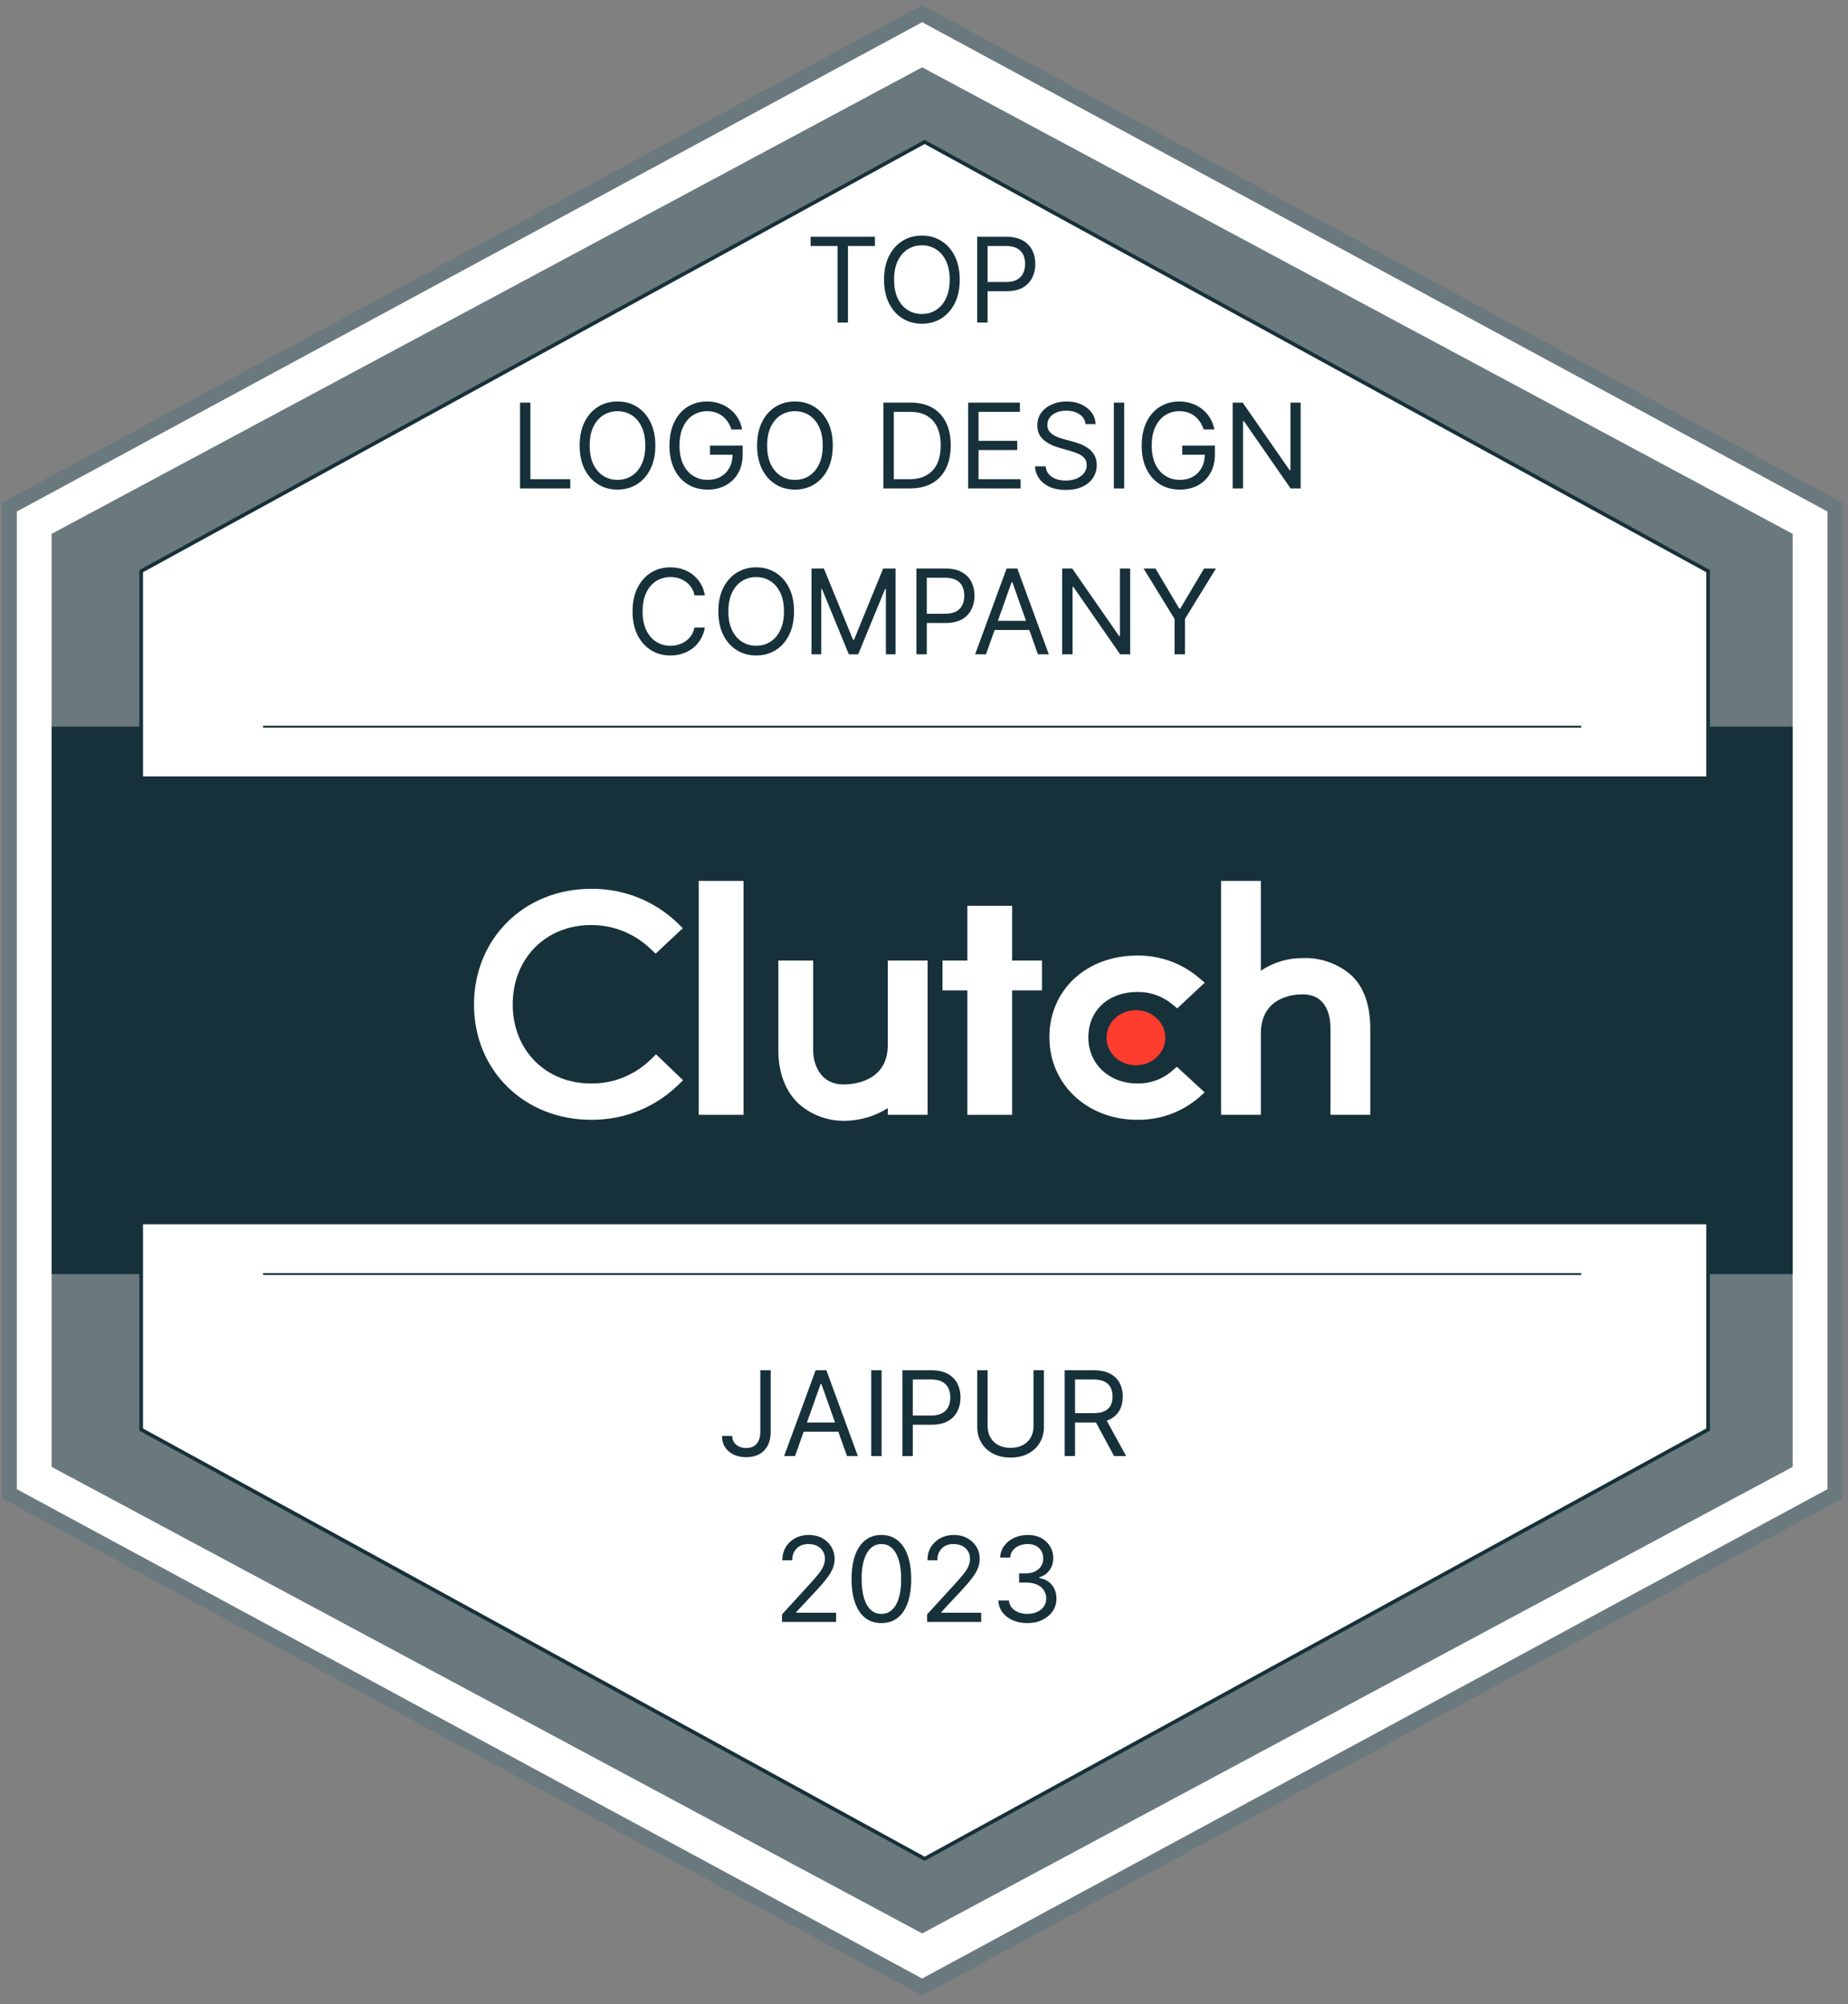 <svg width="107" height="116" viewBox="0 0 107 116" fill="none" xmlns="http://www.w3.org/2000/svg">
<rect x="0" y="0" width="107" height="116" fill="#808080" stroke="none"/>
<g clip-path="url(#clip0_0_8698)">
<path d="M106.389 29.345V86.453L53.537 115.008L0.686 86.453V29.345L53.537 0.79L106.389 29.345Z" fill="white"/>
<path d="M53.393 115.503L53.191 115.393L0.109 86.715V29.097L0.337 28.976L53.393 0.295L53.594 0.405L106.676 29.097V86.73L53.393 115.503ZM0.973 86.191L53.393 114.512L105.812 86.191V29.607L53.393 1.286L0.973 29.607V86.191Z" fill="#6A797D"/>
<path d="M103.796 30.898V84.9L53.393 111.903L2.99 84.9V30.898L53.393 3.896L103.796 30.898Z" fill="#6A797D"/>
<path d="M103.796 42.058H2.99V73.74H103.796V42.058Z" fill="#17313B"/>
<path d="M98.9 33.057V82.741L53.537 107.582L8.174 82.741V33.057L53.537 8.216L98.9 33.057Z" fill="white" stroke="#17313B" stroke-width="0.213" stroke-miterlimit="10"/>
<path d="M102.356 44.938H4.43V70.86H102.356V44.938Z" fill="#17313B"/>
<path d="M15.23 73.74H91.556" stroke="#17313B" stroke-width="0.107" stroke-miterlimit="10"/>
<path d="M15.23 42.058H91.556" stroke="#17313B" stroke-width="0.107" stroke-miterlimit="10"/>
<path d="M43.05 50.986H40.458V64.523H43.05V50.986Z" fill="white"/>
<path d="M51.403 60.491C51.403 62.599 49.407 62.766 48.848 62.766C47.448 62.766 47.083 61.533 47.083 60.791V55.595H45.066V60.779C45.066 62.087 45.478 63.166 46.244 63.884C46.998 64.55 47.977 64.903 48.983 64.869C49.841 64.848 50.677 64.595 51.403 64.137V64.523H53.707V55.595H51.403V60.491Z" fill="white"/>
<path d="M58.603 52.427H56.011V55.595H54.571V57.323H56.011V64.524H58.603V57.323H60.331V55.595H58.603V52.427Z" fill="white"/>
<path d="M67.794 62.041C67.249 62.485 66.565 62.723 65.861 62.711C64.219 62.711 63.015 61.585 63.015 60.038C63.015 58.491 64.167 57.414 65.861 57.414C66.567 57.401 67.255 57.635 67.808 58.073L68.165 58.361L69.754 56.875L69.357 56.541C68.37 55.727 67.125 55.289 65.846 55.306C62.9 55.306 60.76 57.297 60.76 60.03C60.76 62.763 62.952 64.811 65.846 64.811C67.131 64.831 68.382 64.388 69.368 63.564L69.751 63.227L68.138 61.741L67.793 62.041H67.794Z" fill="white"/>
<path d="M78.229 56.435C77.461 55.771 76.471 55.42 75.455 55.453C74.583 55.442 73.728 55.697 73.004 56.184V50.986H70.7V64.523H73.004V59.828C73.004 57.721 74.856 57.55 75.415 57.55C76.814 57.55 77.036 58.785 77.036 59.529V64.523H79.34V59.541C79.34 58.233 79.006 57.155 78.229 56.435Z" fill="white"/>
<path d="M65.769 61.658C66.71 61.658 67.472 60.944 67.472 60.063C67.472 59.181 66.71 58.467 65.769 58.467C64.829 58.467 64.067 59.181 64.067 60.063C64.067 60.944 64.829 61.658 65.769 61.658Z" fill="#FF3D2E"/>
<path d="M37.615 61.38C36.699 62.247 35.482 62.725 34.221 62.711C31.595 62.711 29.686 60.781 29.686 58.131C29.686 55.481 31.595 53.54 34.221 53.54C35.475 53.534 36.684 54.006 37.603 54.86L37.96 55.197L39.536 53.722L39.19 53.385C37.849 52.117 36.067 51.422 34.221 51.444C30.353 51.444 27.444 54.324 27.444 58.143C27.444 61.962 30.365 64.811 34.221 64.811C36.073 64.832 37.861 64.131 39.204 62.856L39.55 62.522L37.986 61.024L37.615 61.382V61.38Z" fill="white"/>
<path d="M46.935 14.237V13.704H50.659V14.237H49.097V18.669H48.496V14.237H46.935ZM55.569 16.186C55.569 16.71 55.475 17.163 55.286 17.544C55.096 17.925 54.837 18.22 54.507 18.427C54.178 18.633 53.801 18.737 53.378 18.737C52.954 18.737 52.578 18.633 52.248 18.427C51.918 18.22 51.659 17.925 51.469 17.544C51.28 17.163 51.186 16.71 51.186 16.186C51.186 15.663 51.28 15.21 51.469 14.829C51.659 14.447 51.918 14.153 52.248 13.946C52.578 13.739 52.954 13.636 53.378 13.636C53.801 13.636 54.178 13.739 54.507 13.946C54.837 14.153 55.096 14.447 55.286 14.829C55.475 15.21 55.569 15.663 55.569 16.186ZM54.987 16.186C54.987 15.756 54.915 15.394 54.772 15.098C54.629 14.802 54.436 14.578 54.192 14.426C53.95 14.274 53.678 14.198 53.378 14.198C53.077 14.198 52.805 14.274 52.56 14.426C52.318 14.578 52.125 14.802 51.981 15.098C51.839 15.394 51.768 15.756 51.768 16.186C51.768 16.616 51.839 16.979 51.981 17.275C52.125 17.571 52.318 17.794 52.56 17.947C52.805 18.098 53.077 18.174 53.378 18.174C53.678 18.174 53.95 18.098 54.192 17.947C54.436 17.794 54.629 17.571 54.772 17.275C54.915 16.979 54.987 16.616 54.987 16.186ZM56.58 18.669V13.704H58.258C58.647 13.704 58.966 13.774 59.213 13.915C59.462 14.054 59.646 14.242 59.766 14.48C59.886 14.717 59.945 14.982 59.945 15.275C59.945 15.567 59.886 15.833 59.766 16.072C59.648 16.312 59.465 16.502 59.218 16.645C58.971 16.785 58.654 16.855 58.268 16.855H57.065V16.322H58.248C58.515 16.322 58.729 16.276 58.891 16.184C59.052 16.092 59.169 15.967 59.242 15.811C59.316 15.652 59.354 15.474 59.354 15.275C59.354 15.076 59.316 14.898 59.242 14.741C59.169 14.585 59.051 14.462 58.888 14.373C58.725 14.282 58.508 14.237 58.239 14.237H57.181V18.669H56.58Z" fill="#17313B"/>
<path d="M30.109 28.27V23.304H30.71V27.736H33.018V28.27H30.109ZM37.945 25.787C37.945 26.311 37.85 26.763 37.661 27.145C37.472 27.526 37.213 27.82 36.883 28.027C36.553 28.234 36.177 28.337 35.753 28.337C35.33 28.337 34.953 28.234 34.623 28.027C34.294 27.82 34.034 27.526 33.845 27.145C33.656 26.763 33.562 26.311 33.562 25.787C33.562 25.263 33.656 24.811 33.845 24.429C34.034 24.048 34.294 23.754 34.623 23.547C34.953 23.34 35.33 23.236 35.753 23.236C36.177 23.236 36.553 23.34 36.883 23.547C37.213 23.754 37.472 24.048 37.661 24.429C37.85 24.811 37.945 25.263 37.945 25.787ZM37.363 25.787C37.363 25.357 37.291 24.994 37.147 24.698C37.005 24.403 36.812 24.179 36.568 24.027C36.325 23.875 36.054 23.799 35.753 23.799C35.453 23.799 35.18 23.875 34.936 24.027C34.694 24.179 34.501 24.403 34.357 24.698C34.215 24.994 34.143 25.357 34.143 25.787C34.143 26.217 34.215 26.58 34.357 26.875C34.501 27.171 34.694 27.395 34.936 27.547C35.18 27.699 35.453 27.775 35.753 27.775C36.054 27.775 36.325 27.699 36.568 27.547C36.812 27.395 37.005 27.171 37.147 26.875C37.291 26.58 37.363 26.217 37.363 25.787ZM42.35 24.856C42.297 24.693 42.226 24.547 42.139 24.417C42.053 24.286 41.951 24.175 41.831 24.083C41.713 23.991 41.579 23.92 41.429 23.872C41.278 23.823 41.114 23.799 40.934 23.799C40.64 23.799 40.373 23.875 40.132 24.027C39.891 24.179 39.699 24.403 39.557 24.698C39.415 24.994 39.344 25.357 39.344 25.787C39.344 26.217 39.416 26.58 39.559 26.875C39.703 27.171 39.898 27.395 40.144 27.547C40.389 27.699 40.666 27.775 40.973 27.775C41.257 27.775 41.508 27.714 41.724 27.593C41.943 27.47 42.112 27.297 42.234 27.074C42.356 26.85 42.418 26.585 42.418 26.282L42.602 26.32H41.109V25.787H43V26.32C43 26.729 42.913 27.085 42.738 27.387C42.565 27.689 42.326 27.924 42.02 28.09C41.716 28.255 41.367 28.337 40.973 28.337C40.533 28.337 40.147 28.234 39.814 28.027C39.483 27.82 39.224 27.526 39.038 27.145C38.854 26.763 38.762 26.311 38.762 25.787C38.762 25.394 38.814 25.041 38.919 24.727C39.026 24.412 39.176 24.144 39.37 23.923C39.564 23.701 39.794 23.531 40.059 23.413C40.324 23.296 40.616 23.236 40.934 23.236C41.196 23.236 41.44 23.276 41.666 23.355C41.894 23.433 42.097 23.544 42.275 23.687C42.454 23.83 42.604 24 42.723 24.199C42.843 24.396 42.925 24.615 42.971 24.856H42.35ZM48.219 25.787C48.219 26.311 48.124 26.763 47.935 27.145C47.746 27.526 47.487 27.82 47.157 28.027C46.827 28.234 46.451 28.337 46.027 28.337C45.604 28.337 45.227 28.234 44.897 28.027C44.568 27.82 44.308 27.526 44.119 27.145C43.93 26.763 43.836 26.311 43.836 25.787C43.836 25.263 43.93 24.811 44.119 24.429C44.308 24.048 44.568 23.754 44.897 23.547C45.227 23.34 45.604 23.236 46.027 23.236C46.451 23.236 46.827 23.34 47.157 23.547C47.487 23.754 47.746 24.048 47.935 24.429C48.124 24.811 48.219 25.263 48.219 25.787ZM47.637 25.787C47.637 25.357 47.565 24.994 47.421 24.698C47.279 24.403 47.086 24.179 46.842 24.027C46.599 23.875 46.328 23.799 46.027 23.799C45.727 23.799 45.454 23.875 45.21 24.027C44.968 24.179 44.775 24.403 44.631 24.698C44.489 24.994 44.417 25.357 44.417 25.787C44.417 26.217 44.489 26.58 44.631 26.875C44.775 27.171 44.968 27.395 45.21 27.547C45.454 27.699 45.727 27.775 46.027 27.775C46.328 27.775 46.599 27.699 46.842 27.547C47.086 27.395 47.279 27.171 47.421 26.875C47.565 26.58 47.637 26.217 47.637 25.787ZM52.682 28.27H51.15V23.304H52.75C53.232 23.304 53.644 23.404 53.986 23.603C54.329 23.8 54.592 24.083 54.775 24.453C54.957 24.822 55.048 25.263 55.048 25.777C55.048 26.294 54.956 26.74 54.772 27.113C54.588 27.485 54.319 27.771 53.967 27.971C53.615 28.17 53.187 28.27 52.682 28.27ZM51.751 27.736H52.643C53.054 27.736 53.394 27.657 53.664 27.499C53.934 27.34 54.135 27.115 54.268 26.822C54.4 26.53 54.467 26.181 54.467 25.777C54.467 25.376 54.401 25.031 54.27 24.742C54.139 24.451 53.944 24.228 53.684 24.073C53.423 23.916 53.099 23.838 52.711 23.838H51.751V27.736ZM56.057 28.27V23.304H59.053V23.838H56.658V25.515H58.898V26.049H56.658V27.736H59.092V28.27H56.057ZM62.853 24.546C62.824 24.3 62.706 24.109 62.499 23.974C62.292 23.838 62.038 23.77 61.737 23.77C61.517 23.77 61.325 23.805 61.16 23.877C60.997 23.948 60.869 24.045 60.777 24.17C60.687 24.294 60.642 24.436 60.642 24.594C60.642 24.727 60.673 24.841 60.736 24.936C60.801 25.03 60.883 25.108 60.983 25.171C61.084 25.233 61.189 25.284 61.298 25.324C61.408 25.363 61.51 25.394 61.602 25.418L62.106 25.554C62.235 25.588 62.379 25.635 62.537 25.695C62.697 25.755 62.85 25.836 62.996 25.94C63.143 26.041 63.264 26.172 63.359 26.332C63.455 26.492 63.502 26.689 63.502 26.922C63.502 27.19 63.432 27.432 63.291 27.649C63.152 27.866 62.949 28.038 62.68 28.165C62.414 28.293 62.09 28.357 61.708 28.357C61.353 28.357 61.045 28.299 60.785 28.185C60.526 28.07 60.322 27.91 60.174 27.705C60.026 27.499 59.943 27.261 59.924 26.989H60.544C60.561 27.177 60.624 27.332 60.734 27.455C60.845 27.576 60.986 27.667 61.156 27.727C61.327 27.785 61.511 27.814 61.708 27.814C61.938 27.814 62.144 27.777 62.327 27.702C62.509 27.626 62.654 27.521 62.761 27.387C62.867 27.251 62.92 27.093 62.92 26.912C62.92 26.747 62.874 26.613 62.782 26.509C62.69 26.406 62.569 26.322 62.419 26.257C62.268 26.193 62.106 26.136 61.931 26.088L61.32 25.913C60.932 25.802 60.625 25.642 60.399 25.435C60.173 25.229 60.06 24.958 60.06 24.623C60.06 24.345 60.135 24.103 60.285 23.896C60.437 23.687 60.641 23.526 60.896 23.411C61.153 23.295 61.44 23.236 61.757 23.236C62.077 23.236 62.361 23.294 62.61 23.409C62.859 23.522 63.056 23.677 63.202 23.874C63.349 24.071 63.426 24.295 63.434 24.546H62.853ZM65.092 23.304V28.27H64.491V23.304H65.092ZM69.692 24.856C69.638 24.693 69.568 24.547 69.481 24.417C69.395 24.286 69.293 24.175 69.173 24.083C69.055 23.991 68.921 23.92 68.77 23.872C68.62 23.823 68.455 23.799 68.276 23.799C67.982 23.799 67.714 23.875 67.474 24.027C67.233 24.179 67.041 24.403 66.899 24.698C66.757 24.994 66.686 25.357 66.686 25.787C66.686 26.217 66.757 26.58 66.901 26.875C67.045 27.171 67.24 27.395 67.486 27.547C67.731 27.699 68.008 27.775 68.315 27.775C68.599 27.775 68.85 27.714 69.066 27.593C69.284 27.47 69.454 27.297 69.576 27.074C69.698 26.85 69.76 26.585 69.76 26.282L69.944 26.32H68.451V25.787H70.342V26.32C70.342 26.729 70.254 27.085 70.08 27.387C69.907 27.689 69.668 27.924 69.362 28.09C69.058 28.255 68.709 28.337 68.315 28.337C67.875 28.337 67.489 28.234 67.156 28.027C66.825 27.82 66.566 27.526 66.38 27.145C66.196 26.763 66.104 26.311 66.104 25.787C66.104 25.394 66.156 25.041 66.261 24.727C66.368 24.412 66.518 24.144 66.712 23.923C66.906 23.701 67.136 23.531 67.401 23.413C67.666 23.296 67.958 23.236 68.276 23.236C68.538 23.236 68.782 23.276 69.008 23.355C69.236 23.433 69.439 23.544 69.617 23.687C69.796 23.83 69.946 24 70.065 24.199C70.185 24.396 70.267 24.615 70.312 24.856H69.692ZM75.309 23.304V28.27H74.727L72.021 24.371H71.973V28.27H71.371V23.304H71.953L74.668 27.212H74.717V23.304H75.309Z" fill="#17313B"/>
<path d="M40.814 34.457H40.213C40.177 34.284 40.115 34.132 40.026 34.001C39.939 33.87 39.832 33.76 39.706 33.671C39.582 33.581 39.443 33.513 39.291 33.467C39.139 33.422 38.981 33.4 38.816 33.4C38.516 33.4 38.243 33.475 37.999 33.627C37.757 33.779 37.564 34.003 37.42 34.299C37.278 34.595 37.206 34.958 37.206 35.388C37.206 35.818 37.278 36.18 37.42 36.476C37.564 36.772 37.757 36.996 37.999 37.148C38.243 37.3 38.516 37.376 38.816 37.376C38.981 37.376 39.139 37.353 39.291 37.308C39.443 37.262 39.582 37.195 39.706 37.106C39.832 37.016 39.939 36.905 40.026 36.774C40.115 36.642 40.177 36.49 40.213 36.319H40.814C40.769 36.572 40.686 36.799 40.567 37C40.447 37.2 40.298 37.371 40.121 37.511C39.943 37.65 39.743 37.756 39.522 37.829C39.302 37.902 39.067 37.938 38.816 37.938C38.393 37.938 38.016 37.835 37.687 37.628C37.357 37.421 37.097 37.127 36.908 36.745C36.719 36.364 36.625 35.911 36.625 35.388C36.625 34.864 36.719 34.411 36.908 34.03C37.097 33.648 37.357 33.354 37.687 33.147C38.016 32.941 38.393 32.837 38.816 32.837C39.067 32.837 39.302 32.873 39.522 32.946C39.743 33.019 39.943 33.126 40.121 33.266C40.298 33.405 40.447 33.575 40.567 33.775C40.686 33.974 40.769 34.201 40.814 34.457ZM45.975 35.388C45.975 35.911 45.88 36.364 45.691 36.745C45.502 37.127 45.243 37.421 44.913 37.628C44.583 37.835 44.207 37.938 43.783 37.938C43.36 37.938 42.983 37.835 42.654 37.628C42.324 37.421 42.064 37.127 41.875 36.745C41.686 36.364 41.592 35.911 41.592 35.388C41.592 34.864 41.686 34.411 41.875 34.03C42.064 33.648 42.324 33.354 42.654 33.147C42.983 32.941 43.36 32.837 43.783 32.837C44.207 32.837 44.583 32.941 44.913 33.147C45.243 33.354 45.502 33.648 45.691 34.03C45.88 34.411 45.975 34.864 45.975 35.388ZM45.393 35.388C45.393 34.958 45.321 34.595 45.177 34.299C45.035 34.003 44.842 33.779 44.598 33.627C44.355 33.475 44.084 33.4 43.783 33.4C43.483 33.4 43.21 33.475 42.966 33.627C42.724 33.779 42.531 34.003 42.387 34.299C42.245 34.595 42.173 34.958 42.173 35.388C42.173 35.818 42.245 36.18 42.387 36.476C42.531 36.772 42.724 36.996 42.966 37.148C43.21 37.3 43.483 37.376 43.783 37.376C44.084 37.376 44.355 37.3 44.598 37.148C44.842 36.996 45.035 36.772 45.177 36.476C45.321 36.18 45.393 35.818 45.393 35.388ZM46.986 32.905H47.703L49.391 37.026H49.449L51.136 32.905H51.854V37.87H51.292V34.098H51.243L49.691 37.87H49.148L47.597 34.098H47.548V37.87H46.986V32.905ZM53.06 37.87V32.905H54.737C55.127 32.905 55.445 32.975 55.693 33.116C55.941 33.255 56.126 33.443 56.245 33.681C56.365 33.918 56.425 34.183 56.425 34.476C56.425 34.769 56.365 35.034 56.245 35.274C56.127 35.513 55.945 35.703 55.697 35.846C55.45 35.986 55.133 36.057 54.747 36.057H53.544V35.523H54.728C54.994 35.523 55.209 35.477 55.37 35.385C55.532 35.293 55.649 35.169 55.722 35.012C55.796 34.853 55.833 34.675 55.833 34.476C55.833 34.277 55.796 34.099 55.722 33.943C55.649 33.786 55.531 33.663 55.368 33.574C55.204 33.484 54.988 33.438 54.718 33.438H53.661V37.87H53.06ZM57.09 37.87H56.46L58.283 32.905H58.904L60.727 37.87H60.096L58.613 33.69H58.574L57.09 37.87ZM57.323 35.931H59.864V36.464H57.323V35.931ZM65.437 32.905V37.87H64.856L62.15 33.972H62.101V37.87H61.5V32.905H62.082L64.797 36.813H64.846V32.905H65.437ZM66.214 32.905H66.902L68.279 35.223H68.338L69.715 32.905H70.403L68.609 35.824V37.87H68.008V35.824L66.214 32.905Z" fill="#17313B"/>
<path d="M44.023 79.308H44.625V82.858C44.625 83.174 44.566 83.444 44.45 83.665C44.334 83.886 44.17 84.054 43.958 84.169C43.746 84.284 43.497 84.341 43.209 84.341C42.937 84.341 42.696 84.292 42.484 84.193C42.272 84.093 42.106 83.951 41.984 83.767C41.863 83.582 41.803 83.364 41.803 83.11H42.394C42.394 83.25 42.429 83.373 42.498 83.478C42.57 83.582 42.667 83.662 42.789 83.721C42.912 83.779 43.052 83.808 43.209 83.808C43.382 83.808 43.529 83.772 43.65 83.699C43.771 83.626 43.864 83.519 43.926 83.379C43.991 83.237 44.023 83.063 44.023 82.858V79.308ZM46.033 84.273H45.403L47.226 79.308H47.847L49.67 84.273H49.04L47.556 80.094H47.517L46.033 84.273ZM46.266 82.334H48.807V82.867H46.266V82.334ZM51.044 79.308V84.273H50.443V79.308H51.044ZM52.25 84.273V79.308H53.928C54.317 79.308 54.636 79.379 54.883 79.519C55.132 79.658 55.316 79.847 55.436 80.084C55.555 80.322 55.615 80.587 55.615 80.879C55.615 81.172 55.555 81.438 55.436 81.677C55.318 81.916 55.135 82.107 54.888 82.249C54.641 82.39 54.324 82.46 53.938 82.46H52.735V81.927H53.918C54.185 81.927 54.399 81.881 54.56 81.788C54.722 81.696 54.839 81.572 54.912 81.415C54.986 81.257 55.024 81.078 55.024 80.879C55.024 80.68 54.986 80.503 54.912 80.346C54.839 80.189 54.721 80.066 54.558 79.977C54.395 79.887 54.178 79.842 53.908 79.842H52.851V84.273H52.25ZM59.842 79.308H60.443V82.596C60.443 82.935 60.363 83.238 60.203 83.505C60.045 83.77 59.821 83.979 59.532 84.133C59.242 84.285 58.903 84.361 58.514 84.361C58.124 84.361 57.785 84.285 57.495 84.133C57.206 83.979 56.981 83.77 56.821 83.505C56.663 83.238 56.584 82.935 56.584 82.596V79.308H57.185V82.547C57.185 82.79 57.238 83.005 57.345 83.195C57.452 83.382 57.604 83.53 57.801 83.638C58 83.745 58.237 83.798 58.514 83.798C58.79 83.798 59.028 83.745 59.226 83.638C59.425 83.53 59.577 83.382 59.682 83.195C59.789 83.005 59.842 82.79 59.842 82.547V79.308ZM61.644 84.273V79.308H63.322C63.71 79.308 64.028 79.374 64.277 79.507C64.526 79.638 64.71 79.818 64.83 80.048C64.949 80.277 65.009 80.538 65.009 80.831C65.009 81.123 64.949 81.383 64.83 81.609C64.71 81.835 64.527 82.013 64.279 82.142C64.032 82.27 63.716 82.334 63.331 82.334H61.974V81.791H63.312C63.577 81.791 63.79 81.752 63.952 81.674C64.115 81.597 64.233 81.487 64.306 81.345C64.38 81.201 64.418 81.03 64.418 80.831C64.418 80.632 64.38 80.458 64.306 80.309C64.232 80.161 64.113 80.046 63.95 79.965C63.786 79.883 63.571 79.842 63.302 79.842H62.245V84.273H61.644ZM63.981 82.043L65.203 84.273H64.505L63.302 82.043H63.981Z" fill="#17313B"/>
<path d="M45.28 93.874V93.438L46.919 91.644C47.111 91.433 47.269 91.251 47.394 91.096C47.518 90.939 47.61 90.792 47.67 90.654C47.731 90.515 47.762 90.37 47.762 90.218C47.762 90.043 47.72 89.892 47.636 89.765C47.554 89.637 47.441 89.538 47.297 89.469C47.153 89.399 46.991 89.365 46.812 89.365C46.621 89.365 46.455 89.404 46.312 89.483C46.172 89.561 46.063 89.67 45.985 89.811C45.909 89.951 45.871 90.116 45.871 90.305H45.299C45.299 90.014 45.366 89.759 45.5 89.539C45.634 89.319 45.817 89.148 46.048 89.025C46.281 88.902 46.542 88.841 46.831 88.841C47.122 88.841 47.38 88.902 47.605 89.025C47.829 89.148 48.005 89.314 48.133 89.522C48.261 89.731 48.325 89.963 48.325 90.218C48.325 90.401 48.291 90.579 48.225 90.754C48.161 90.927 48.047 91.12 47.886 91.333C47.726 91.545 47.504 91.804 47.219 92.109L46.104 93.302V93.341H48.412V93.874H45.28ZM51.033 93.942C50.667 93.942 50.356 93.843 50.099 93.644C49.842 93.443 49.646 93.153 49.51 92.773C49.374 92.392 49.306 91.931 49.306 91.391C49.306 90.855 49.374 90.397 49.51 90.017C49.648 89.635 49.845 89.344 50.102 89.144C50.36 88.942 50.671 88.841 51.033 88.841C51.395 88.841 51.704 88.942 51.961 89.144C52.22 89.344 52.417 89.635 52.553 90.017C52.69 90.397 52.759 90.855 52.759 91.391C52.759 91.931 52.691 92.392 52.555 92.773C52.419 93.153 52.223 93.443 51.966 93.644C51.709 93.843 51.398 93.942 51.033 93.942ZM51.033 93.409C51.395 93.409 51.676 93.234 51.876 92.885C52.077 92.536 52.177 92.038 52.177 91.391C52.177 90.962 52.131 90.595 52.039 90.293C51.948 89.991 51.817 89.761 51.646 89.602C51.476 89.444 51.272 89.365 51.033 89.365C50.674 89.365 50.394 89.542 50.191 89.896C49.989 90.248 49.888 90.746 49.888 91.391C49.888 91.821 49.934 92.187 50.024 92.487C50.115 92.788 50.245 93.017 50.414 93.173C50.586 93.33 50.792 93.409 51.033 93.409ZM53.68 93.874V93.438L55.319 91.644C55.511 91.433 55.67 91.251 55.794 91.096C55.919 90.939 56.011 90.792 56.071 90.654C56.132 90.515 56.163 90.37 56.163 90.218C56.163 90.043 56.121 89.892 56.037 89.765C55.954 89.637 55.841 89.538 55.697 89.469C55.553 89.399 55.392 89.365 55.212 89.365C55.022 89.365 54.855 89.404 54.713 89.483C54.572 89.561 54.463 89.67 54.386 89.811C54.31 89.951 54.272 90.116 54.272 90.305H53.7C53.7 90.014 53.767 89.759 53.901 89.539C54.035 89.319 54.218 89.148 54.449 89.025C54.681 88.902 54.943 88.841 55.232 88.841C55.523 88.841 55.781 88.902 56.005 89.025C56.23 89.148 56.406 89.314 56.534 89.522C56.661 89.731 56.725 89.963 56.725 90.218C56.725 90.401 56.692 90.579 56.626 90.754C56.561 90.927 56.448 91.12 56.286 91.333C56.126 91.545 55.904 91.804 55.62 92.109L54.505 93.302V93.341H56.812V93.874H53.68ZM59.492 93.942C59.171 93.942 58.886 93.887 58.636 93.777C58.387 93.667 58.189 93.514 58.042 93.319C57.896 93.122 57.817 92.893 57.804 92.633H58.415C58.428 92.793 58.483 92.931 58.58 93.047C58.677 93.162 58.804 93.251 58.961 93.314C59.117 93.377 59.291 93.409 59.482 93.409C59.695 93.409 59.884 93.371 60.049 93.297C60.214 93.223 60.343 93.119 60.437 92.987C60.531 92.854 60.578 92.701 60.578 92.526C60.578 92.343 60.532 92.183 60.442 92.044C60.351 91.903 60.219 91.793 60.044 91.714C59.87 91.635 59.656 91.595 59.404 91.595H59.007V91.062H59.404C59.601 91.062 59.774 91.026 59.923 90.955C60.073 90.884 60.191 90.784 60.275 90.654C60.36 90.525 60.403 90.373 60.403 90.199C60.403 90.031 60.366 89.884 60.291 89.76C60.217 89.635 60.112 89.538 59.976 89.469C59.842 89.399 59.684 89.365 59.501 89.365C59.33 89.365 59.168 89.396 59.016 89.459C58.866 89.521 58.743 89.61 58.648 89.728C58.552 89.845 58.501 89.985 58.493 90.15H57.911C57.92 89.89 57.999 89.662 58.146 89.466C58.293 89.269 58.485 89.116 58.723 89.006C58.962 88.896 59.225 88.841 59.511 88.841C59.818 88.841 60.081 88.903 60.301 89.028C60.521 89.15 60.69 89.313 60.808 89.515C60.926 89.717 60.985 89.935 60.985 90.169C60.985 90.449 60.911 90.688 60.764 90.885C60.619 91.082 60.421 91.219 60.17 91.294V91.333C60.484 91.385 60.729 91.518 60.905 91.733C61.081 91.947 61.169 92.211 61.169 92.526C61.169 92.796 61.096 93.038 60.949 93.253C60.803 93.467 60.604 93.635 60.352 93.758C60.1 93.88 59.813 93.942 59.492 93.942Z" fill="#17313B"/>
</g>
<defs>
<clipPath id="clip0_0_8698">
<rect width="106.567" height="115.208" fill="white" transform="translate(0.109 0.295)"/>
</clipPath>
</defs>
</svg>
